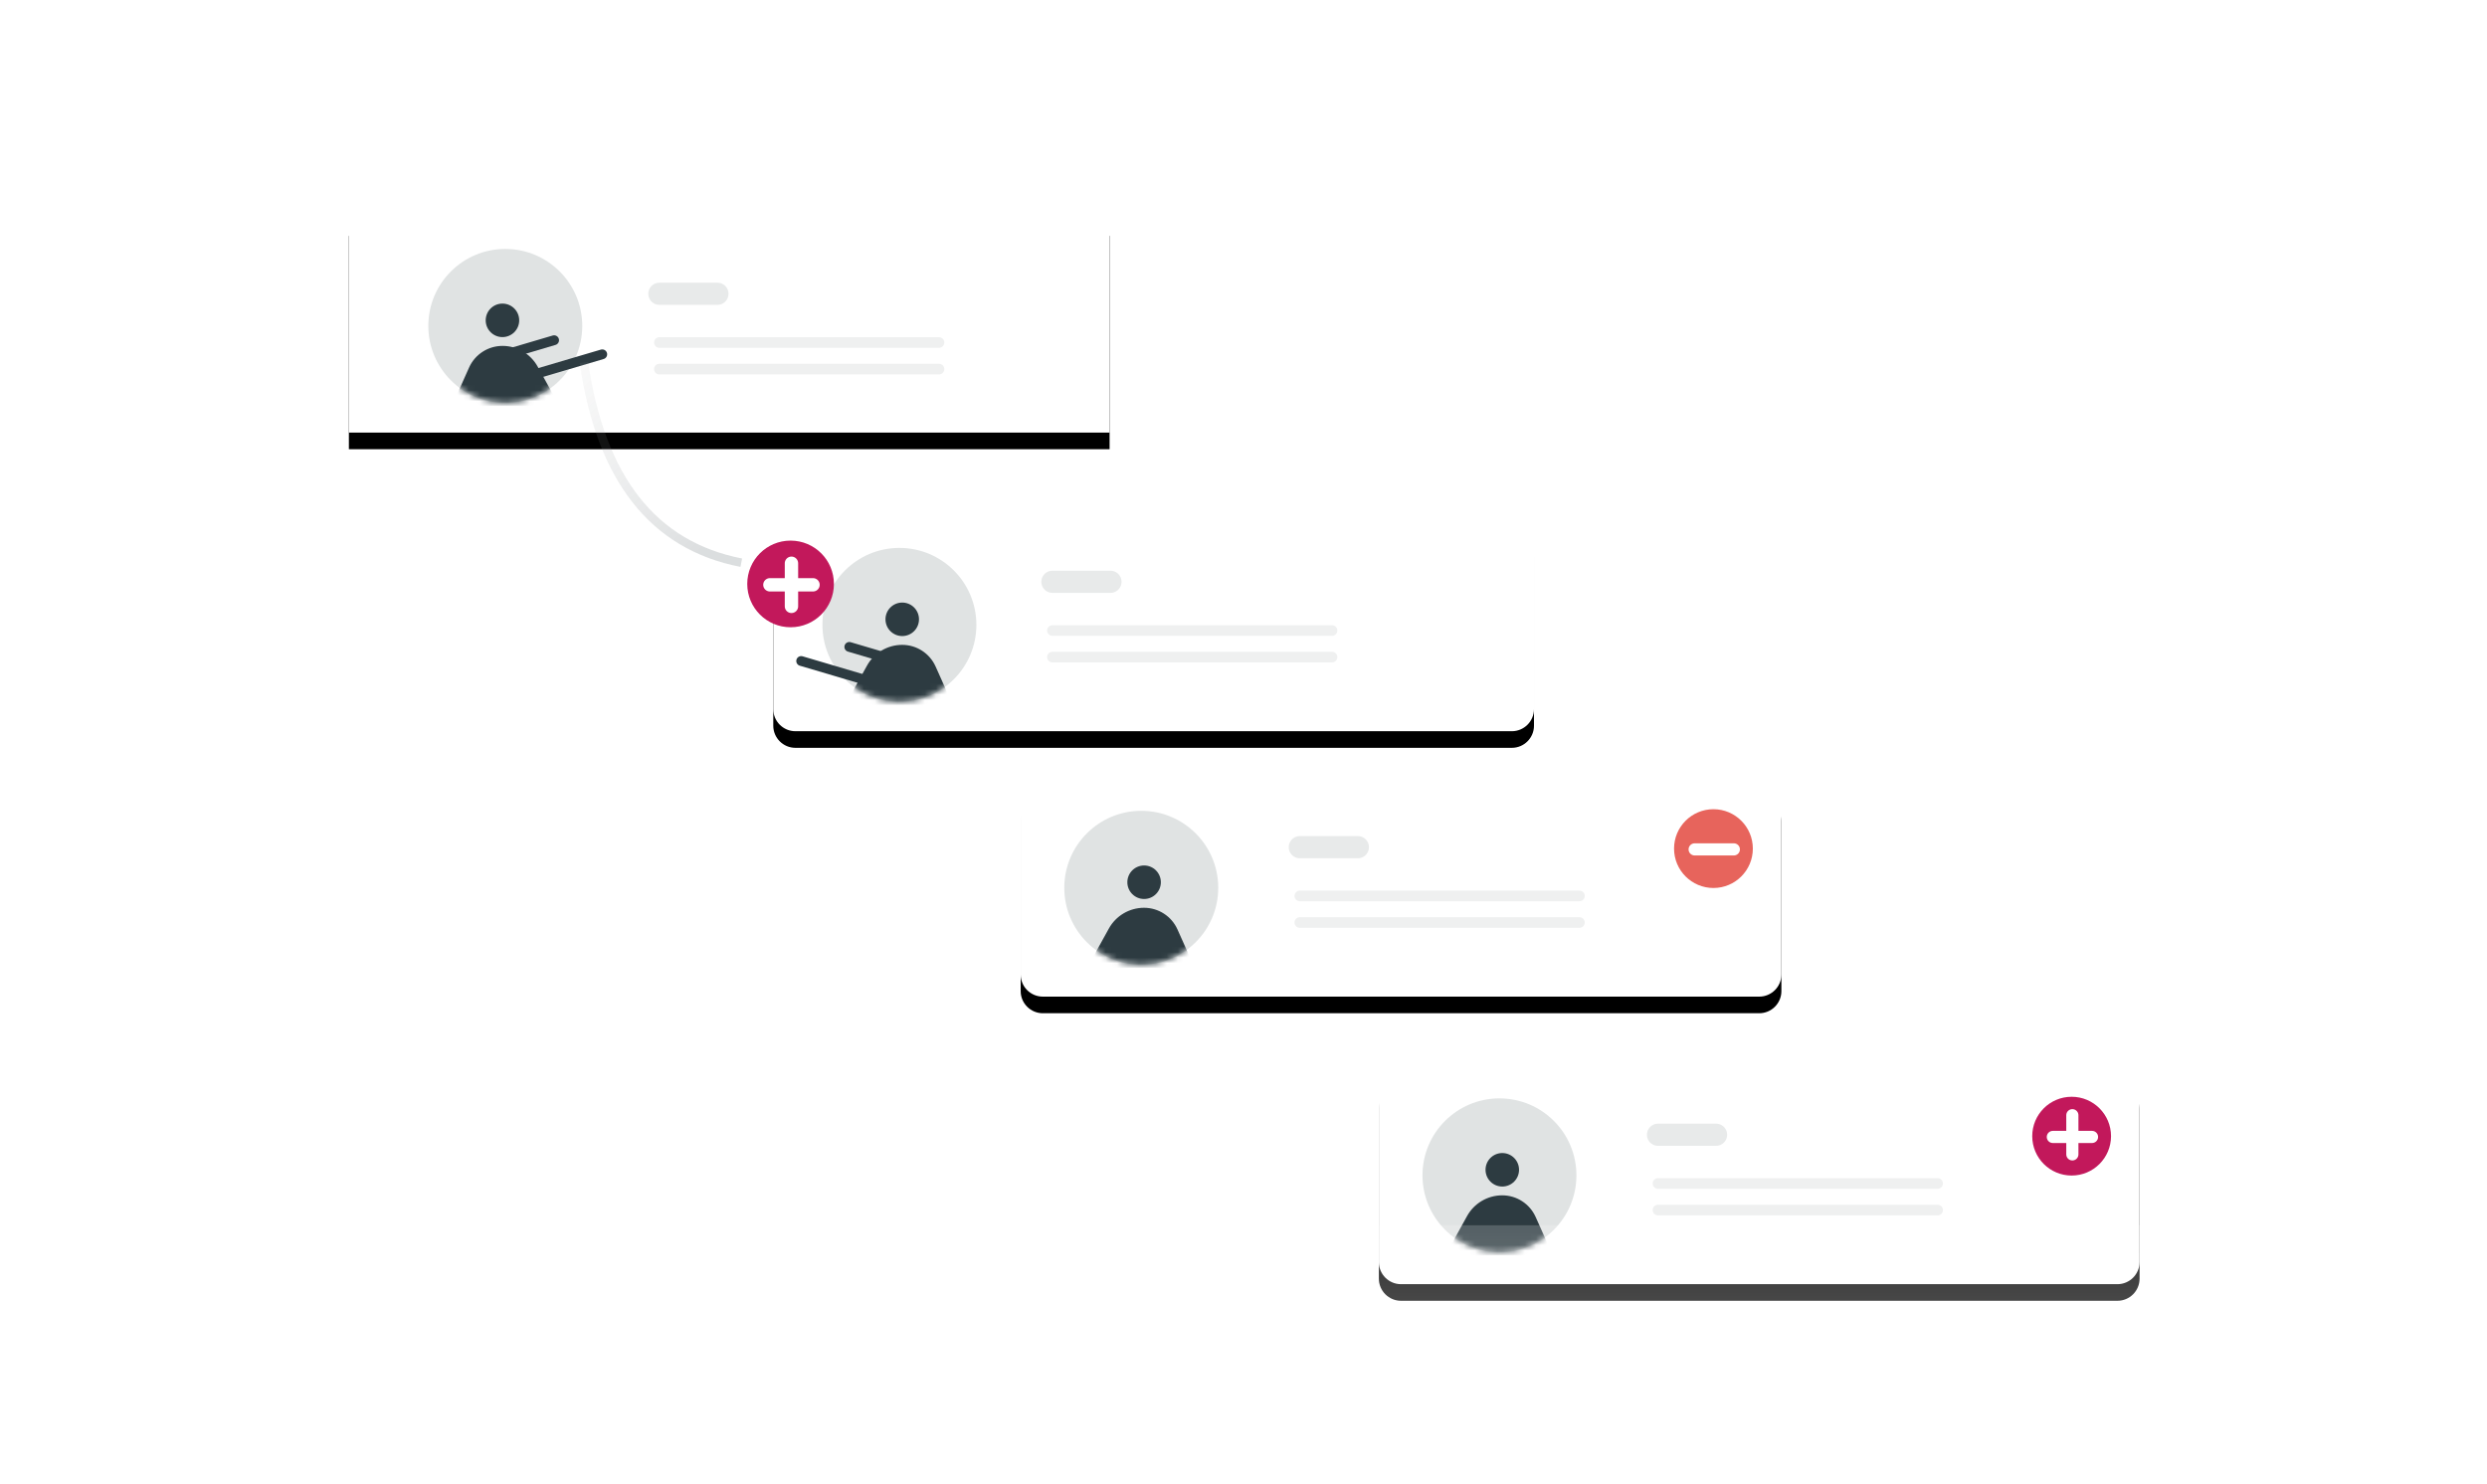 <?xml version="1.0" encoding="UTF-8"?>
<svg width="449px" height="268px" viewBox="0 0 449 268" version="1.1" xmlns="http://www.w3.org/2000/svg" xmlns:xlink="http://www.w3.org/1999/xlink">
    <!-- Generator: Sketch 52.3 (67297) - http://www.bohemiancoding.com/sketch -->
    <title>big-feature-seamless-collaboration</title>
    <desc>Created with Sketch.</desc>
    <defs>
        <path d="M4.583,0.314 L133.921,0.314 C136.13,0.314 137.921,2.105 137.921,4.314 L137.921,34.843 C137.921,37.052 136.13,38.843 133.921,38.843 L4.583,38.843 C2.374,38.843 0.583,37.052 0.583,34.843 L0.583,4.314 C0.583,2.105 2.374,0.314 4.583,0.314 Z" id="path-1"></path>
        <filter x="-18.6%" y="-58.4%" width="137.1%" height="232.4%" filterUnits="objectBoundingBox" id="filter-2">
            <feOffset dx="0" dy="3" in="SourceAlpha" result="shadowOffsetOuter1"></feOffset>
            <feGaussianBlur stdDeviation="8" in="shadowOffsetOuter1" result="shadowBlurOuter1"></feGaussianBlur>
            <feColorMatrix values="0 0 0 0 0   0 0 0 0 0   0 0 0 0 0  0 0 0 0.068 0" type="matrix" in="shadowBlurOuter1"></feColorMatrix>
        </filter>
        <circle id="path-3" cx="13.896" cy="13.896" r="13.896"></circle>
        <path d="M4.583,0.314 L133.921,0.314 C136.13,0.314 137.921,2.105 137.921,4.314 L137.921,34.843 C137.921,37.052 136.13,38.843 133.921,38.843 L4.583,38.843 C2.374,38.843 0.583,37.052 0.583,34.843 L0.583,4.314 C0.583,2.105 2.374,0.314 4.583,0.314 Z" id="path-5"></path>
        <filter x="-18.6%" y="-58.4%" width="137.1%" height="232.4%" filterUnits="objectBoundingBox" id="filter-6">
            <feOffset dx="0" dy="3" in="SourceAlpha" result="shadowOffsetOuter1"></feOffset>
            <feGaussianBlur stdDeviation="8" in="shadowOffsetOuter1" result="shadowBlurOuter1"></feGaussianBlur>
            <feColorMatrix values="0 0 0 0 0   0 0 0 0 0   0 0 0 0 0  0 0 0 0.068 0" type="matrix" in="shadowBlurOuter1"></feColorMatrix>
        </filter>
        <circle id="path-7" cx="13.896" cy="13.896" r="13.896"></circle>
        <path d="M4.583,0.314 L133.921,0.314 C136.13,0.314 137.921,2.105 137.921,4.314 L137.921,34.843 C137.921,37.052 136.13,38.843 133.921,38.843 L4.583,38.843 C2.374,38.843 0.583,37.052 0.583,34.843 L0.583,4.314 C0.583,2.105 2.374,0.314 4.583,0.314 Z" id="path-9"></path>
        <filter x="-18.6%" y="-58.4%" width="137.1%" height="232.4%" filterUnits="objectBoundingBox" id="filter-10">
            <feOffset dx="0" dy="3" in="SourceAlpha" result="shadowOffsetOuter1"></feOffset>
            <feGaussianBlur stdDeviation="8" in="shadowOffsetOuter1" result="shadowBlurOuter1"></feGaussianBlur>
            <feColorMatrix values="0 0 0 0 0   0 0 0 0 0   0 0 0 0 0  0 0 0 0.068 0" type="matrix" in="shadowBlurOuter1"></feColorMatrix>
        </filter>
        <circle id="path-11" cx="13.896" cy="13.896" r="13.896"></circle>
        <polygon id="path-13" points="0.033 0.714 137.371 0.714 137.371 39.243 0.033 39.243"></polygon>
        <filter x="-18.6%" y="-58.4%" width="137.1%" height="232.4%" filterUnits="objectBoundingBox" id="filter-14">
            <feOffset dx="0" dy="3" in="SourceAlpha" result="shadowOffsetOuter1"></feOffset>
            <feGaussianBlur stdDeviation="8" in="shadowOffsetOuter1" result="shadowBlurOuter1"></feGaussianBlur>
            <feColorMatrix values="0 0 0 0 0   0 0 0 0 0   0 0 0 0 0  0 0 0 0.068 0" type="matrix" in="shadowBlurOuter1"></feColorMatrix>
        </filter>
        <circle id="path-15" cx="13.896" cy="13.896" r="13.896"></circle>
        <linearGradient x1="-15.477%" y1="-38.755%" x2="77.523%" y2="92.293%" id="linearGradient-17">
            <stop stop-color="#C8C8C8" stop-opacity="0.129" offset="0%"></stop>
            <stop stop-color="#5D686D" offset="100%"></stop>
        </linearGradient>
        <linearGradient x1="50%" y1="0%" x2="50%" y2="100%" id="linearGradient-18">
            <stop stop-color="#FFFFFF" stop-opacity="0.189" offset="0%"></stop>
            <stop stop-color="#FFFFFF" offset="100%"></stop>
        </linearGradient>
    </defs>
    <g id="big-feature-seamless-collaboration" stroke="none" stroke-width="1" fill="none" fill-rule="evenodd">
        <g id="Group-3" transform="translate(183.248, 140.351)">
            <g id="person" transform="translate(0.441, 0.764)">
                <g id="Rectangle-4">
                    <use fill="black" fill-opacity="1" filter="url(#filter-2)" xlink:href="#path-1"></use>
                    <use fill="#FFFFFF" fill-rule="evenodd" xlink:href="#path-1"></use>
                </g>
                <path d="M50.978,11.861 L61.459,11.861" id="Path-18" stroke="#E8EAEA" stroke-width="4" stroke-linecap="round"></path>
                <path d="M50.978,20.661 L101.459,20.661" id="Path-18" stroke="#EFF0F0" stroke-width="1.92" stroke-linecap="round"></path>
                <path d="M50.978,25.461 L101.459,25.461" id="Path-18" stroke="#EFF0F0" stroke-width="1.92" stroke-linecap="round"></path>
                <g transform="translate(8.458, 5.295)">
                    <mask id="mask-4" fill="white">
                        <use xlink:href="#path-3"></use>
                    </mask>
                    <use id="Oval" fill="#E0E3E3" opacity="0.763" transform="translate(13.896, 13.896) scale(-1, 1) translate(-13.896, -13.896) " xlink:href="#path-3"></use>
                    <g id="Group-67" mask="url(#mask-4)" fill="#2D3B41">
                        <g transform="translate(14.086, 19.005) scale(-1, 1) translate(-14.086, -19.005) translate(4.086, 9.405)">
                            <circle id="Oval-7" cx="9.678" cy="3.488" r="3.025"></circle>
                            <path d="M0.545,18.957 L3.654,12.01 C4.718,9.632 7.081,8.101 9.686,8.101 L9.686,8.101 C12.329,8.101 14.762,9.536 16.04,11.849 L19.968,18.957" id="Path-31"></path>
                        </g>
                    </g>
                </g>
            </g>
            <g id="add-button" transform="translate(118.427, 5.221)">
                <circle id="Oval-3" fill="#E7645C" cx="7.669" cy="7.658" r="7.112"></circle>
                <path d="M4.276,7.801 L11.349,7.801" id="Path-4" stroke="#FFFFFF" stroke-width="2.195" stroke-linecap="round"></path>
            </g>
        </g>
        <g id="Group-3" transform="translate(247.914, 192.274)">
            <g id="person" transform="translate(0.441, 0.764)">
                <g id="Rectangle-4">
                    <use fill="black" fill-opacity="1" filter="url(#filter-6)" xlink:href="#path-5"></use>
                    <use fill="#FFFFFF" fill-rule="evenodd" xlink:href="#path-5"></use>
                </g>
                <path d="M50.978,11.861 L61.459,11.861" id="Path-18" stroke="#E8EAEA" stroke-width="4" stroke-linecap="round"></path>
                <path d="M50.978,20.661 L101.459,20.661" id="Path-18" stroke="#EFF0F0" stroke-width="1.92" stroke-linecap="round"></path>
                <path d="M50.978,25.461 L101.459,25.461" id="Path-18" stroke="#EFF0F0" stroke-width="1.92" stroke-linecap="round"></path>
                <g transform="translate(8.458, 5.295)">
                    <mask id="mask-8" fill="white">
                        <use xlink:href="#path-7"></use>
                    </mask>
                    <use id="Oval" fill="#E0E3E3" opacity="0.763" transform="translate(13.896, 13.896) scale(-1, 1) translate(-13.896, -13.896) " xlink:href="#path-7"></use>
                    <g id="Group-67" mask="url(#mask-8)" fill="#2D3B41">
                        <g transform="translate(14.086, 19.005) scale(-1, 1) translate(-14.086, -19.005) translate(4.086, 9.405)">
                            <circle id="Oval-7" cx="9.678" cy="3.488" r="3.025"></circle>
                            <path d="M0.545,18.957 L3.654,12.01 C4.718,9.632 7.081,8.101 9.686,8.101 L9.686,8.101 C12.329,8.101 14.762,9.536 16.04,11.849 L19.968,18.957" id="Path-31"></path>
                        </g>
                    </g>
                </g>
            </g>
            <g id="add-button" transform="translate(118.427, 5.221)">
                <circle id="Oval-3" fill="#C2185B" cx="7.669" cy="7.658" r="7.112"></circle>
                <path d="M4.276,7.801 L11.349,7.801" id="Path-4" stroke="#FFFFFF" stroke-width="2.195" stroke-linecap="round"></path>
                <path d="M4.263,7.412 L11.336,7.412" id="Path-4" stroke="#FFFFFF" stroke-width="2.195" stroke-linecap="round" transform="translate(7.799, 7.412) rotate(90) translate(-7.799, -7.412) "></path>
            </g>
        </g>
        <g id="Group-3" transform="translate(138.582, 92.427)">
            <g id="person" transform="translate(0.441, 0.764)">
                <g id="Rectangle-4">
                    <use fill="black" fill-opacity="1" filter="url(#filter-10)" xlink:href="#path-9"></use>
                    <use fill="#FFFFFF" fill-rule="evenodd" xlink:href="#path-9"></use>
                </g>
                <g id="Group" transform="translate(22.018, 19.578) scale(-1, 1) translate(-22.018, -19.578) translate(5.218, 4.778)">
                    <g id="person" transform="translate(16.976, 15.164) scale(-1, 1) translate(-16.976, -15.164) translate(0.576, 0.764)">
                        <g transform="translate(4.016, 0.202)">
                            <mask id="mask-12" fill="white">
                                <use xlink:href="#path-11"></use>
                            </mask>
                            <use id="Oval" fill="#E0E3E3" opacity="0.763" xlink:href="#path-11"></use>
                            <g id="Group-67" mask="url(#mask-12)" fill="#2D3B41">
                                <g transform="translate(14.086, 19.005) scale(-1, 1) translate(-14.086, -19.005) translate(4.086, 9.405)">
                                    <circle id="Oval-7" cx="9.678" cy="3.488" r="3.025"></circle>
                                    <path d="M0.545,18.957 L3.654,12.01 C4.718,9.632 7.081,8.101 9.686,8.101 L9.686,8.101 C12.329,8.101 14.762,9.536 16.04,11.849 L19.968,18.957" id="Path-31"></path>
                                </g>
                            </g>
                        </g>
                        <path d="M0.024,21.263 L12.558,23.595" id="Path-35" stroke="#2D3B41" stroke-width="1.77" stroke-linecap="round" transform="translate(6.291, 22.429) scale(-1, 1) rotate(-27) translate(-6.291, -22.429) "></path>
                        <path d="M8.714,18.718 L21.248,21.049" id="Path-35" stroke="#2D3B41" stroke-width="1.77" stroke-linecap="round" transform="translate(14.981, 19.883) scale(-1, 1) rotate(-27) translate(-14.981, -19.883) "></path>
                    </g>
                </g>
                <path d="M50.978,11.861 L61.459,11.861" id="Path-18" stroke="#E8EAEA" stroke-width="4" stroke-linecap="round"></path>
                <path d="M50.978,20.661 L101.459,20.661" id="Path-18" stroke="#EFF0F0" stroke-width="1.92" stroke-linecap="round"></path>
                <path d="M50.978,25.461 L101.459,25.461" id="Path-18" stroke="#EFF0F0" stroke-width="1.92" stroke-linecap="round"></path>
            </g>
        </g>
        <g id="Group-5" transform="translate(62.955, 38.871)">
            <g id="Rectangle-4">
                <use fill="black" fill-opacity="1" filter="url(#filter-14)" xlink:href="#path-13"></use>
                <use fill="#FFFFFF" fill-rule="evenodd" xlink:href="#path-13"></use>
            </g>
            <g id="Group-2" transform="translate(55.869, 12.749)" stroke-linecap="round">
                <path d="M0.219,1.426 L10.7,1.426" id="Path-18" stroke="#E8EAEA" stroke-width="4"></path>
                <path d="M0.219,10.226 L50.7,10.226" id="Path-18" stroke="#EFF0F0" stroke-width="1.92"></path>
                <path d="M0.219,15.026 L50.7,15.026" id="Path-18" stroke="#EFF0F0" stroke-width="1.92"></path>
            </g>
            <g id="Group" transform="translate(12.805, 5.114)">
                <g id="person" transform="translate(16.976, 15.164) scale(-1, 1) translate(-16.976, -15.164) translate(0.576, 0.764)">
                    <g transform="translate(4.016, 0.202)">
                        <mask id="mask-16" fill="white">
                            <use xlink:href="#path-15"></use>
                        </mask>
                        <use id="Oval" fill="#E0E3E3" opacity="0.763" xlink:href="#path-15"></use>
                        <g id="Group-67" mask="url(#mask-16)" fill="#2D3B41">
                            <g transform="translate(14.086, 19.005) scale(-1, 1) translate(-14.086, -19.005) translate(4.086, 9.405)">
                                <circle id="Oval-7" cx="9.678" cy="3.488" r="3.025"></circle>
                                <path d="M0.545,18.957 L3.654,12.01 C4.718,9.632 7.081,8.101 9.686,8.101 L9.686,8.101 C12.329,8.101 14.762,9.536 16.04,11.849 L19.968,18.957" id="Path-31"></path>
                            </g>
                        </g>
                    </g>
                    <path d="M0.252,19.869 L12.786,22.2" id="Path-35" stroke="#2D3B41" stroke-width="1.77" stroke-linecap="round" transform="translate(6.519, 21.034) scale(-1, 1) rotate(-27) translate(-6.519, -21.034) "></path>
                    <path d="M8.941,17.323 L21.475,19.654" id="Path-35" stroke="#2D3B41" stroke-width="1.77" stroke-linecap="round" transform="translate(15.208, 18.489) scale(-1, 1) rotate(-27) translate(-15.208, -18.489) "></path>
                </g>
            </g>
            <g id="Group-4" transform="translate(41.85, 25.75)">
                <g id="add-button" transform="translate(29.49, 32.395)">
                    <circle id="Oval-3" fill="#C2185B" cx="8.436" cy="8.423" r="7.823"></circle>
                    <path d="M4.703,8.581 L12.484,8.581" id="Path-4" stroke="#FFFFFF" stroke-width="2.415" stroke-linecap="round" transform="translate(8.594, 8.581) rotate(90) translate(-8.594, -8.581) "></path>
                    <path d="M4.703,8.581 L12.484,8.581" id="Path-4" stroke="#FFFFFF" stroke-width="2.415" stroke-linecap="round"></path>
                </g>
                <path d="M0.609,0.824 C3.663,21.838 13.134,33.891 29.024,36.982" id="Path-71" stroke="url(#linearGradient-17)" stroke-width="1.543" opacity="0.22"></path>
            </g>
        </g>
        <polygon id="Rectangle-28" fill="url(#linearGradient-18)" points="15 221.245 463.292 221.245 463.292 345.169 15 345.169"></polygon>
    </g>
</svg>
